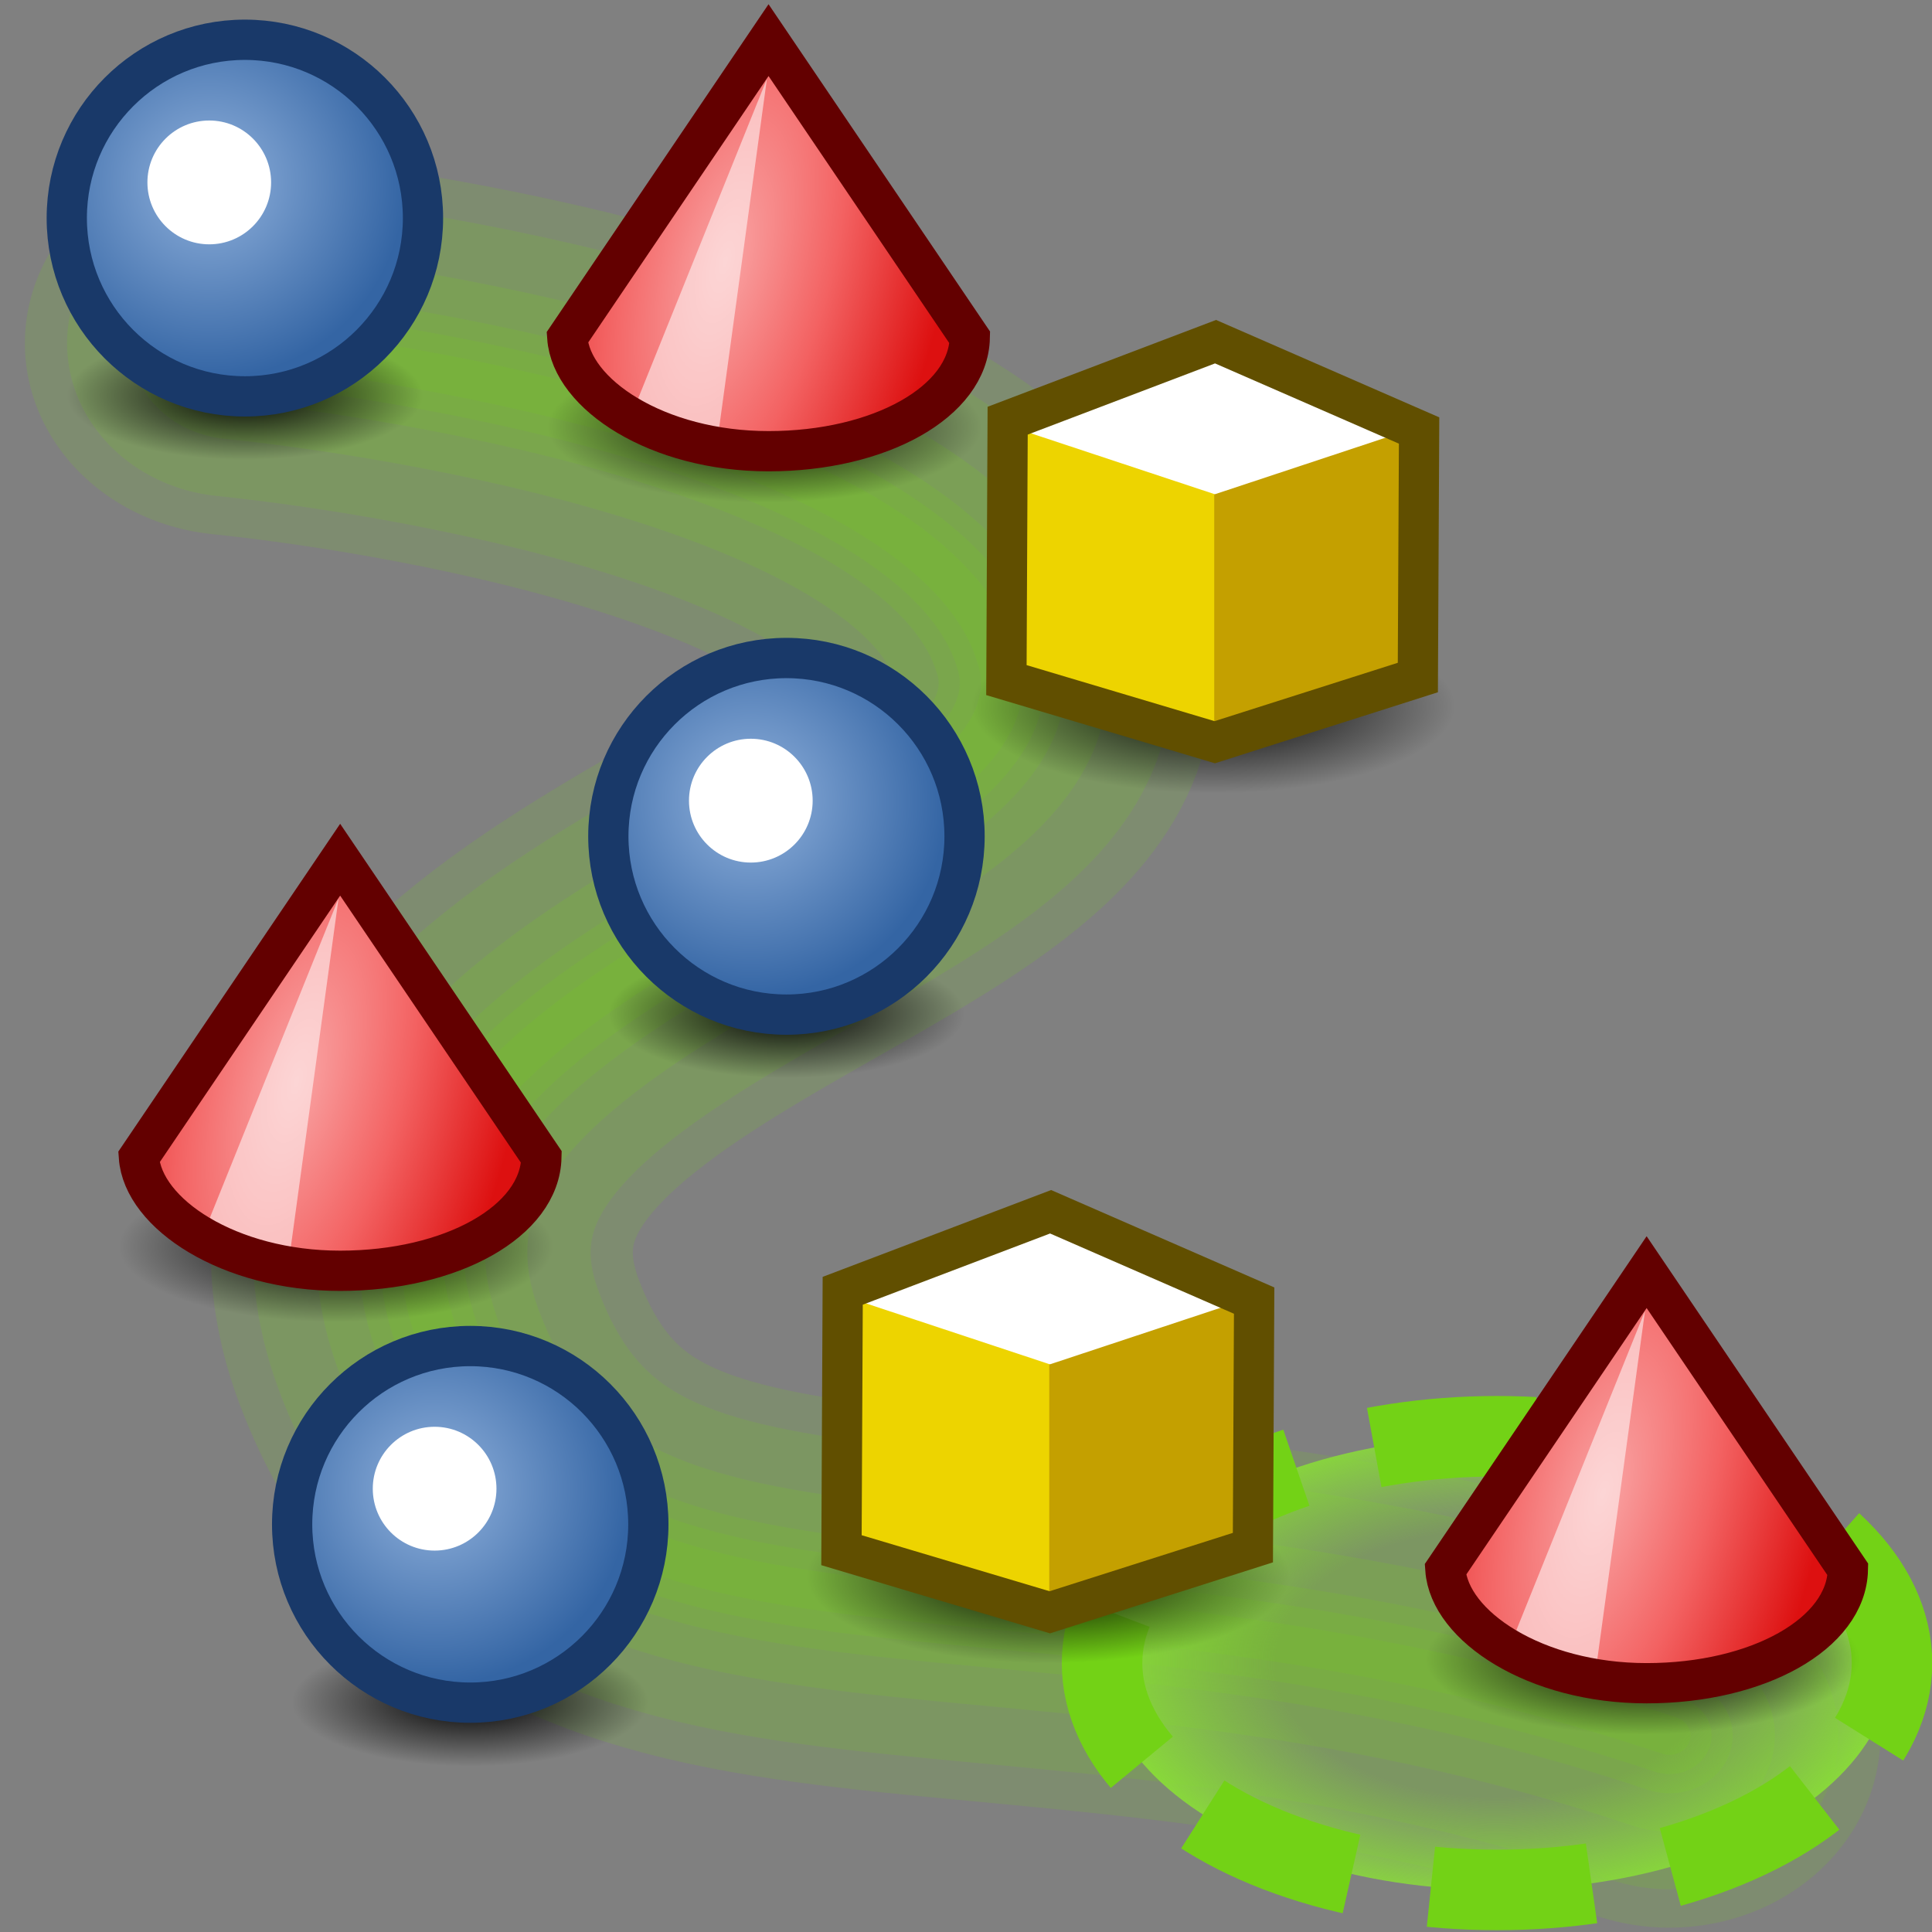 <?xml version="1.0" encoding="UTF-8" standalone="no"?>
<!-- Created with Inkscape (http://www.inkscape.org/) -->

<svg
   width="48.0px"
   height="48.0px"
   viewBox="0 0 48.0 48.0"
   version="1.1"
   id="SVGRoot"
   sodipodi:docname="layout_brush_spraypaint.svg"
   inkscape:version="1.2-dev (7be2d9a5, 2021-09-13)"
   xmlns:inkscape="http://www.inkscape.org/namespaces/inkscape"
   xmlns:sodipodi="http://sodipodi.sourceforge.net/DTD/sodipodi-0.dtd"
   xmlns:xlink="http://www.w3.org/1999/xlink"
   xmlns="http://www.w3.org/2000/svg"
   xmlns:svg="http://www.w3.org/2000/svg">
  <rect x="0" y="0" width="48.0" height="48.0" fill="#808080" stroke="none"/>
  <sodipodi:namedview
     id="namedview1246"
     pagecolor="#ffffff"
     bordercolor="#666666"
     borderopacity="1.0"
     inkscape:pageshadow="2"
     inkscape:pageopacity="0.0"
     inkscape:pagecheckerboard="0"
     inkscape:document-units="px"
     showgrid="true"
     inkscape:zoom="15.126536"
     inkscape:cx="13.287907"
     inkscape:cy="25.485015"
     inkscape:window-width="2880"
     inkscape:window-height="1557"
     inkscape:window-x="-8"
     inkscape:window-y="-8"
     inkscape:window-maximized="1"
     inkscape:current-layer="layer1"
     inkscape:snap-global="false">
    <inkscape:grid
       type="xygrid"
       id="grid1309" />
  </sodipodi:namedview>
  <defs
     id="defs1241">
    <linearGradient
       inkscape:collect="always"
       id="linearGradient10802">
      <stop
         style="stop-color:#8ae234;stop-opacity:0"
         offset="0"
         id="stop10798" />
      <stop
         style="stop-color:#8ae234;stop-opacity:0"
         offset="0.534"
         id="stop11126" />
      <stop
         style="stop-color:#8ae234;stop-opacity:1"
         offset="1"
         id="stop10800" />
    </linearGradient>
    <linearGradient
       inkscape:collect="always"
       id="linearGradient6759">
      <stop
         style="stop-color:#f9a4a4;stop-opacity:1"
         offset="0"
         id="stop6755" />
      <stop
         style="stop-color:#f36262;stop-opacity:1"
         offset="0.48"
         id="stop7271" />
      <stop
         style="stop-color:#dd1010;stop-opacity:1"
         offset="1"
         id="stop6757" />
    </linearGradient>
    <linearGradient
       inkscape:collect="always"
       id="linearGradient2326">
      <stop
         style="stop-color:#000000;stop-opacity:1;"
         offset="0"
         id="stop2322" />
      <stop
         style="stop-color:#000000;stop-opacity:0;"
         offset="1"
         id="stop2324" />
    </linearGradient>
    <linearGradient
       inkscape:collect="always"
       id="linearGradient1604">
      <stop
         style="stop-color:#90b1dc;stop-opacity:1"
         offset="0"
         id="stop1600" />
      <stop
         style="stop-color:#3465a4;stop-opacity:1"
         offset="1"
         id="stop1602" />
    </linearGradient>
    <radialGradient
       inkscape:collect="always"
       xlink:href="#linearGradient1604"
       id="radialGradient1606"
       cx="8"
       cy="36"
       fx="8"
       fy="36"
       r="5.5"
       gradientUnits="userSpaceOnUse" />
    <radialGradient
       inkscape:collect="always"
       xlink:href="#linearGradient2326"
       id="radialGradient2328"
       cx="9"
       cy="41.974"
       fx="9"
       fy="41.974"
       r="5"
       gradientTransform="matrix(1,0,0,0.361,0,26.824)"
       gradientUnits="userSpaceOnUse" />
    <radialGradient
       inkscape:collect="always"
       xlink:href="#linearGradient2326"
       id="radialGradient2328-6"
       cx="9"
       cy="41.974"
       fx="9"
       fy="41.974"
       r="5"
       gradientTransform="matrix(1.201,0,0,0.433,15.183,22.292)"
       gradientUnits="userSpaceOnUse" />
    <radialGradient
       inkscape:collect="always"
       xlink:href="#linearGradient10802"
       id="radialGradient10804"
       cx="24.481"
       cy="23.036"
       fx="24.481"
       fy="23.036"
       r="21.428"
       gradientTransform="matrix(0.48,0,0,0.29,25.433,34.642)"
       gradientUnits="userSpaceOnUse" />
    <radialGradient
       inkscape:collect="always"
       xlink:href="#linearGradient2326"
       id="radialGradient13700"
       gradientUnits="userSpaceOnUse"
       gradientTransform="matrix(1,0,0,0.361,0,26.824)"
       cx="9"
       cy="41.974"
       fx="9"
       fy="41.974"
       r="5" />
    <radialGradient
       inkscape:collect="always"
       xlink:href="#linearGradient1604"
       id="radialGradient13702"
       gradientUnits="userSpaceOnUse"
       cx="8"
       cy="36"
       fx="8"
       fy="36"
       r="5.5" />
    <radialGradient
       inkscape:collect="always"
       xlink:href="#linearGradient2326"
       id="radialGradient13712"
       gradientUnits="userSpaceOnUse"
       gradientTransform="matrix(1,0,0,0.361,0,26.824)"
       cx="9"
       cy="41.974"
       fx="9"
       fy="41.974"
       r="5" />
    <radialGradient
       inkscape:collect="always"
       xlink:href="#linearGradient1604"
       id="radialGradient13714"
       gradientUnits="userSpaceOnUse"
       cx="8"
       cy="36"
       fx="8"
       fy="36"
       r="5.5" />
    <radialGradient
       inkscape:collect="always"
       xlink:href="#linearGradient2326"
       id="radialGradient13886"
       gradientUnits="userSpaceOnUse"
       gradientTransform="matrix(1.079,0,0,0.376,30.681,26.127)"
       cx="9"
       cy="41.974"
       fx="9"
       fy="41.974"
       r="5" />
    <radialGradient
       inkscape:collect="always"
       xlink:href="#linearGradient6759"
       id="radialGradient13888"
       gradientUnits="userSpaceOnUse"
       gradientTransform="matrix(0.972,0.225,-0.586,2.314,21.532,-52.422)"
       cx="39.58"
       cy="35.14"
       fx="39.58"
       fy="35.14"
       r="5.506" />
    <radialGradient
       inkscape:collect="always"
       xlink:href="#linearGradient2326"
       id="radialGradient13982"
       gradientUnits="userSpaceOnUse"
       gradientTransform="matrix(1.201,0,0,0.433,15.183,22.292)"
       cx="9"
       cy="41.974"
       fx="9"
       fy="41.974"
       r="5" />
    <radialGradient
       inkscape:collect="always"
       xlink:href="#linearGradient2326"
       id="radialGradient109052"
       gradientUnits="userSpaceOnUse"
       gradientTransform="matrix(1.079,0,0,0.376,30.681,26.127)"
       cx="9"
       cy="41.974"
       fx="9"
       fy="41.974"
       r="5" />
    <radialGradient
       inkscape:collect="always"
       xlink:href="#linearGradient6759"
       id="radialGradient109054"
       gradientUnits="userSpaceOnUse"
       gradientTransform="matrix(0.972,0.225,-0.586,2.314,21.532,-52.422)"
       cx="39.58"
       cy="35.14"
       fx="39.58"
       fy="35.14"
       r="5.506" />
    <radialGradient
       inkscape:collect="always"
       xlink:href="#linearGradient2326"
       id="radialGradient109066"
       gradientUnits="userSpaceOnUse"
       gradientTransform="matrix(1.079,0,0,0.376,30.681,26.127)"
       cx="9"
       cy="41.974"
       fx="9"
       fy="41.974"
       r="5" />
    <radialGradient
       inkscape:collect="always"
       xlink:href="#linearGradient6759"
       id="radialGradient109068"
       gradientUnits="userSpaceOnUse"
       gradientTransform="matrix(0.972,0.225,-0.586,2.314,21.532,-52.422)"
       cx="39.58"
       cy="35.14"
       fx="39.58"
       fy="35.14"
       r="5.506" />
  </defs>
  <g
     inkscape:label="Layer 1"
     inkscape:groupmode="layer"
     id="layer1">
    <g
       id="g118470"
       transform="matrix(1,0,0,0.91,0,3.898)"
       style="stroke-width:1.049">
      <path
         style="fill:none;fill-rule:evenodd;stroke:#73d216;stroke-width:10.485;stroke-linecap:round;stroke-linejoin:round;stroke-miterlimit:4;stroke-dasharray:none;stroke-opacity:0.15"
         d="M 5.86,5.09 C 11.51,5.736 23.401,8.167 24.818,13.768 c 1.417,5.601 -17.393,8.426 -13.906,18.585 3.487,10.159 14.515,4.831 30.563,10.75"
         id="path109207"
         sodipodi:nodetypes="czzc" />
      <path
         style="fill:none;fill-rule:evenodd;stroke:#73d216;stroke-width:5.243;stroke-linecap:round;stroke-linejoin:round;stroke-miterlimit:4;stroke-dasharray:none;stroke-opacity:0.15"
         d="M 5.86,5.09 C 11.51,5.736 23.401,8.167 24.818,13.768 c 1.417,5.601 -17.393,8.426 -13.906,18.585 3.487,10.159 14.515,4.831 30.563,10.75"
         id="path118454"
         sodipodi:nodetypes="czzc" />
      <path
         style="fill:none;fill-rule:evenodd;stroke:#73d216;stroke-width:8.388;stroke-linecap:round;stroke-linejoin:round;stroke-miterlimit:4;stroke-dasharray:none;stroke-opacity:0.15"
         d="M 5.86,5.09 C 11.51,5.736 23.401,8.167 24.818,13.768 c 1.417,5.601 -17.393,8.426 -13.906,18.585 3.487,10.159 14.515,4.831 30.563,10.75"
         id="path118456"
         sodipodi:nodetypes="czzc" />
      <path
         style="fill:none;fill-rule:evenodd;stroke:#73d216;stroke-width:3.146;stroke-linecap:round;stroke-linejoin:round;stroke-miterlimit:4;stroke-dasharray:none;stroke-opacity:0.15"
         d="M 5.86,5.09 C 11.51,5.736 23.401,8.167 24.818,13.768 c 1.417,5.601 -17.393,8.426 -13.906,18.585 3.487,10.159 14.515,4.831 30.563,10.75"
         id="path118458"
         sodipodi:nodetypes="czzc" />
      <path
         style="fill:none;fill-rule:evenodd;stroke:#73d216;stroke-width:2.097;stroke-linecap:round;stroke-linejoin:round;stroke-miterlimit:4;stroke-dasharray:none;stroke-opacity:0.15"
         d="M 5.86,5.09 C 11.51,5.736 23.401,8.167 24.818,13.768 c 1.417,5.601 -17.393,8.426 -13.906,18.585 3.487,10.159 14.515,4.831 30.563,10.75"
         id="path118460"
         sodipodi:nodetypes="czzc" />
      <path
         style="fill:none;fill-rule:evenodd;stroke:#73d216;stroke-width:1.049;stroke-linecap:round;stroke-linejoin:round;stroke-miterlimit:4;stroke-dasharray:none;stroke-opacity:0.15"
         d="M 5.86,5.09 C 11.51,5.736 23.401,8.167 24.818,13.768 c 1.417,5.601 -17.393,8.426 -13.906,18.585 3.487,10.159 14.515,4.831 30.563,10.75"
         id="path118462"
         sodipodi:nodetypes="czzc" />
    </g>
    <ellipse
       style="color:#000000;overflow:visible;opacity:1;fill:url(#radialGradient10804);fill-opacity:1;stroke:#73d216;stroke-width:2;stroke-linecap:butt;stroke-miterlimit:4;stroke-dasharray:4, 2;stroke-dashoffset:20;stroke-opacity:1;stop-color:#000000"
       id="path9198"
       cx="37.193"
       cy="41.319"
       rx="9.813"
       ry="5.636" />
    <g
       id="g109064"
       transform="translate(-21.397,-31.301)">
      <ellipse
         style="color:#000000;overflow:visible;fill:url(#radialGradient109066);fill-opacity:1;stroke:none;stroke-width:1;stroke-linecap:round;stroke-miterlimit:4;stroke-dasharray:none;stroke-opacity:1;stop-color:#000000"
         id="ellipse109056"
         cx="40.393"
         cy="41.92"
         rx="5.395"
         ry="1.881" />
      <path
         id="path109058"
         style="overflow:visible;fill:url(#radialGradient109068);fill-opacity:1;stroke:none;stroke-width:1;stroke-linecap:round;stop-color:#000000"
         d="m 45.491,39.686 c -0.033,1.599 -2.239,2.825 -5,2.825 -2.761,0 -4.901,-1.415 -5,-2.825 l 5,-7.388 z"
         sodipodi:nodetypes="csccc" />
      <path
         style="fill:#ffffff;fill-opacity:0.54;fill-rule:evenodd;stroke:none;stroke-width:1px;stroke-linecap:butt;stroke-linejoin:miter;stroke-opacity:1"
         d="m 40.451,33.26 -3.195,7.93 0.725,1.007 1.285,-0.283 z"
         id="path109060" />
      <path
         id="path109062"
         style="overflow:visible;fill:none;fill-opacity:1;stroke:#630000;stroke-width:1;stroke-linecap:round;stop-color:#000000"
         d="m 45.491,39.686 c -0.033,1.599 -2.239,2.825 -5,2.825 -2.761,0 -4.901,-1.415 -5,-2.825 l 5,-7.388 z"
         sodipodi:nodetypes="csccc" />
    </g>
    <g
       id="g13698"
       transform="matrix(0.885,0,0,0.886,-1.881,-27.364)"
       style="stroke-width:1.13">
      <ellipse
         style="color:#000000;overflow:visible;opacity:1;fill:url(#radialGradient13700);fill-opacity:1;stroke:none;stroke-width:1.13;stroke-linecap:round;stroke-miterlimit:4;stroke-dasharray:none;stroke-opacity:1;stop-color:#000000"
         id="ellipse13692"
         cx="9"
         cy="41.974"
         rx="5"
         ry="1.805" />
      <circle
         style="color:#000000;overflow:visible;opacity:1;fill:url(#radialGradient13702);fill-opacity:1;stroke:#193969;stroke-width:1.13;stroke-linecap:round;stroke-miterlimit:4;stroke-dasharray:none;stroke-opacity:1;stop-color:#000000"
         id="circle13694"
         cx="9"
         cy="37"
         r="5" />
      <circle
         style="color:#000000;overflow:visible;opacity:1;fill:#ffffff;fill-opacity:1;stroke:none;stroke-width:1.13;stroke-linecap:round;stroke-miterlimit:4;stroke-dasharray:none;stop-color:#000000"
         id="circle13696"
         cx="8"
         cy="36"
         r="1.736" />
    </g>
    <g
       id="g13980"
       transform="translate(0.049,-1.305)">
      <ellipse
         style="color:#000000;overflow:visible;fill:url(#radialGradient13982);fill-opacity:1;stroke:none;stroke-width:1;stroke-linecap:round;stroke-miterlimit:4;stroke-dasharray:none;stroke-opacity:1;stop-color:#000000"
         id="ellipse13970"
         cx="25.99"
         cy="40.484"
         rx="6.004"
         ry="2.167" />
      <path
         style="fill:#ffffff;fill-rule:evenodd;stroke:none;stroke-width:1px;stroke-linecap:butt;stroke-linejoin:miter;stroke-opacity:1"
         d="m 20.888,33.374 -0.031,6.445 5.176,1.543 5.046,-1.607 0.031,-6.137 -5.057,-2.207 z"
         id="path13972"
         sodipodi:nodetypes="ccccccc" />
      <path
         style="fill:#edd400;fill-rule:evenodd;stroke:none;stroke-width:1px;stroke-linecap:butt;stroke-linejoin:miter;stroke-opacity:1"
         d="m 20.888,33.496 5.163,1.711 1e-6,6.262 -5.194,-1.588 z"
         id="path13974"
         sodipodi:nodetypes="ccccc" />
      <path
         style="fill:#c4a000;fill-rule:evenodd;stroke:none;stroke-width:1px;stroke-linecap:butt;stroke-linejoin:miter;stroke-opacity:1"
         d="m 31.183,33.496 -5.163,1.711 -1e-6,6.262 5.194,-1.588 z"
         id="path13976"
         sodipodi:nodetypes="ccccc" />
      <path
         style="fill:none;fill-rule:evenodd;stroke:#614f00;stroke-width:1px;stroke-linecap:butt;stroke-linejoin:miter;stroke-opacity:1"
         d="m 20.888,33.374 -0.031,6.445 5.176,1.543 5.046,-1.607 0.031,-6.137 -5.057,-2.207 z"
         id="path13978"
         sodipodi:nodetypes="ccccccc" />
    </g>
    <g
       id="g2333"
       transform="matrix(0.885,0,0,0.886,3.718,5.09)"
       style="stroke-width:1.13">
      <ellipse
         style="color:#000000;overflow:visible;opacity:1;fill:url(#radialGradient2328);fill-opacity:1;stroke:none;stroke-width:1.13;stroke-linecap:round;stroke-miterlimit:4;stroke-dasharray:none;stroke-opacity:1;stop-color:#000000"
         id="circle2276"
         cx="9"
         cy="41.974"
         rx="5"
         ry="1.805" />
      <circle
         style="color:#000000;overflow:visible;opacity:1;fill:url(#radialGradient1606);fill-opacity:1;stroke:#193969;stroke-width:1.13;stroke-linecap:round;stroke-miterlimit:4;stroke-dasharray:none;stroke-opacity:1;stop-color:#000000"
         id="path1356"
         cx="9"
         cy="37"
         r="5" />
      <circle
         style="color:#000000;overflow:visible;opacity:1;fill:#ffffff;fill-opacity:1;stroke:none;stroke-width:1.13;stroke-linecap:round;stroke-miterlimit:4;stroke-dasharray:none;stop-color:#000000"
         id="path1916"
         cx="8"
         cy="36"
         r="1.736" />
    </g>
    <g
       id="g5454"
       transform="translate(4.147,-22.922)">
      <ellipse
         style="color:#000000;overflow:visible;fill:url(#radialGradient2328-6);fill-opacity:1;stroke:none;stroke-width:1;stroke-linecap:round;stroke-miterlimit:4;stroke-dasharray:none;stroke-opacity:1;stop-color:#000000"
         id="circle2276-6"
         cx="25.99"
         cy="40.484"
         rx="6.004"
         ry="2.167" />
      <path
         style="fill:#ffffff;fill-rule:evenodd;stroke:none;stroke-width:1px;stroke-linecap:butt;stroke-linejoin:miter;stroke-opacity:1"
         d="m 20.888,33.374 -0.031,6.445 5.176,1.543 5.046,-1.607 0.031,-6.137 -5.057,-2.207 z"
         id="path2368"
         sodipodi:nodetypes="ccccccc" />
      <path
         style="fill:#edd400;fill-rule:evenodd;stroke:none;stroke-width:1px;stroke-linecap:butt;stroke-linejoin:miter;stroke-opacity:1"
         d="m 20.888,33.496 5.163,1.711 1e-6,6.262 -5.194,-1.588 z"
         id="path2669"
         sodipodi:nodetypes="ccccc" />
      <path
         style="fill:#c4a000;fill-rule:evenodd;stroke:none;stroke-width:1px;stroke-linecap:butt;stroke-linejoin:miter;stroke-opacity:1"
         d="m 31.183,33.496 -5.163,1.711 -1e-6,6.262 5.194,-1.588 z"
         id="path4645"
         sodipodi:nodetypes="ccccc" />
      <path
         style="fill:none;fill-rule:evenodd;stroke:#614f00;stroke-width:1px;stroke-linecap:butt;stroke-linejoin:miter;stroke-opacity:1"
         d="m 20.888,33.374 -0.031,6.445 5.176,1.543 5.046,-1.607 0.031,-6.137 -5.057,-2.207 z"
         id="path4803"
         sodipodi:nodetypes="ccccccc" />
    </g>
    <g
       id="g13710"
       transform="matrix(0.885,0,0,0.886,11.574,-12.004)"
       style="stroke-width:1.13">
      <ellipse
         style="color:#000000;overflow:visible;opacity:1;fill:url(#radialGradient13712);fill-opacity:1;stroke:none;stroke-width:1.13;stroke-linecap:round;stroke-miterlimit:4;stroke-dasharray:none;stroke-opacity:1;stop-color:#000000"
         id="ellipse13704"
         cx="9"
         cy="41.974"
         rx="5"
         ry="1.805" />
      <circle
         style="color:#000000;overflow:visible;opacity:1;fill:url(#radialGradient13714);fill-opacity:1;stroke:#193969;stroke-width:1.13;stroke-linecap:round;stroke-miterlimit:4;stroke-dasharray:none;stroke-opacity:1;stop-color:#000000"
         id="circle13706"
         cx="9"
         cy="37"
         r="5" />
      <circle
         style="color:#000000;overflow:visible;opacity:1;fill:#ffffff;fill-opacity:1;stroke:none;stroke-width:1.13;stroke-linecap:round;stroke-miterlimit:4;stroke-dasharray:none;stop-color:#000000"
         id="circle13708"
         cx="8"
         cy="36"
         r="1.736" />
    </g>
    <g
       id="g13884"
       transform="translate(0.419,-0.692)">
      <ellipse
         style="color:#000000;overflow:visible;fill:url(#radialGradient13886);fill-opacity:1;stroke:none;stroke-width:1;stroke-linecap:round;stroke-miterlimit:4;stroke-dasharray:none;stroke-opacity:1;stop-color:#000000"
         id="ellipse13876"
         cx="40.393"
         cy="41.92"
         rx="5.395"
         ry="1.881" />
      <path
         id="path13878"
         style="overflow:visible;fill:url(#radialGradient13888);fill-opacity:1;stroke:none;stroke-width:1;stroke-linecap:round;stop-color:#000000"
         d="m 45.491,39.686 c -0.033,1.599 -2.239,2.825 -5,2.825 -2.761,0 -4.901,-1.415 -5,-2.825 l 5,-7.388 z"
         sodipodi:nodetypes="csccc" />
      <path
         style="fill:#ffffff;fill-opacity:0.54;fill-rule:evenodd;stroke:none;stroke-width:1px;stroke-linecap:butt;stroke-linejoin:miter;stroke-opacity:1"
         d="m 40.451,33.26 -3.195,7.93 0.725,1.007 1.285,-0.283 z"
         id="path13880" />
      <path
         id="path13882"
         style="overflow:visible;fill:none;fill-opacity:1;stroke:#630000;stroke-width:1;stroke-linecap:round;stop-color:#000000"
         d="m 45.491,39.686 c -0.033,1.599 -2.239,2.825 -5,2.825 -2.761,0 -4.901,-1.415 -5,-2.825 l 5,-7.388 z"
         sodipodi:nodetypes="csccc" />
    </g>
    <g
       id="g109050"
       transform="translate(-32.04,-10.939)">
      <ellipse
         style="color:#000000;overflow:visible;fill:url(#radialGradient109052);fill-opacity:1;stroke:none;stroke-width:1;stroke-linecap:round;stroke-miterlimit:4;stroke-dasharray:none;stroke-opacity:1;stop-color:#000000"
         id="ellipse109042"
         cx="40.393"
         cy="41.92"
         rx="5.395"
         ry="1.881" />
      <path
         id="path109044"
         style="overflow:visible;fill:url(#radialGradient109054);fill-opacity:1;stroke:none;stroke-width:1;stroke-linecap:round;stop-color:#000000"
         d="m 45.491,39.686 c -0.033,1.599 -2.239,2.825 -5,2.825 -2.761,0 -4.901,-1.415 -5,-2.825 l 5,-7.388 z"
         sodipodi:nodetypes="csccc" />
      <path
         style="fill:#ffffff;fill-opacity:0.54;fill-rule:evenodd;stroke:none;stroke-width:1px;stroke-linecap:butt;stroke-linejoin:miter;stroke-opacity:1"
         d="m 40.451,33.26 -3.195,7.93 0.725,1.007 1.285,-0.283 z"
         id="path109046" />
      <path
         id="path109048"
         style="overflow:visible;fill:none;fill-opacity:1;stroke:#630000;stroke-width:1;stroke-linecap:round;stop-color:#000000"
         d="m 45.491,39.686 c -0.033,1.599 -2.239,2.825 -5,2.825 -2.761,0 -4.901,-1.415 -5,-2.825 l 5,-7.388 z"
         sodipodi:nodetypes="csccc" />
    </g>
  </g>
</svg>
